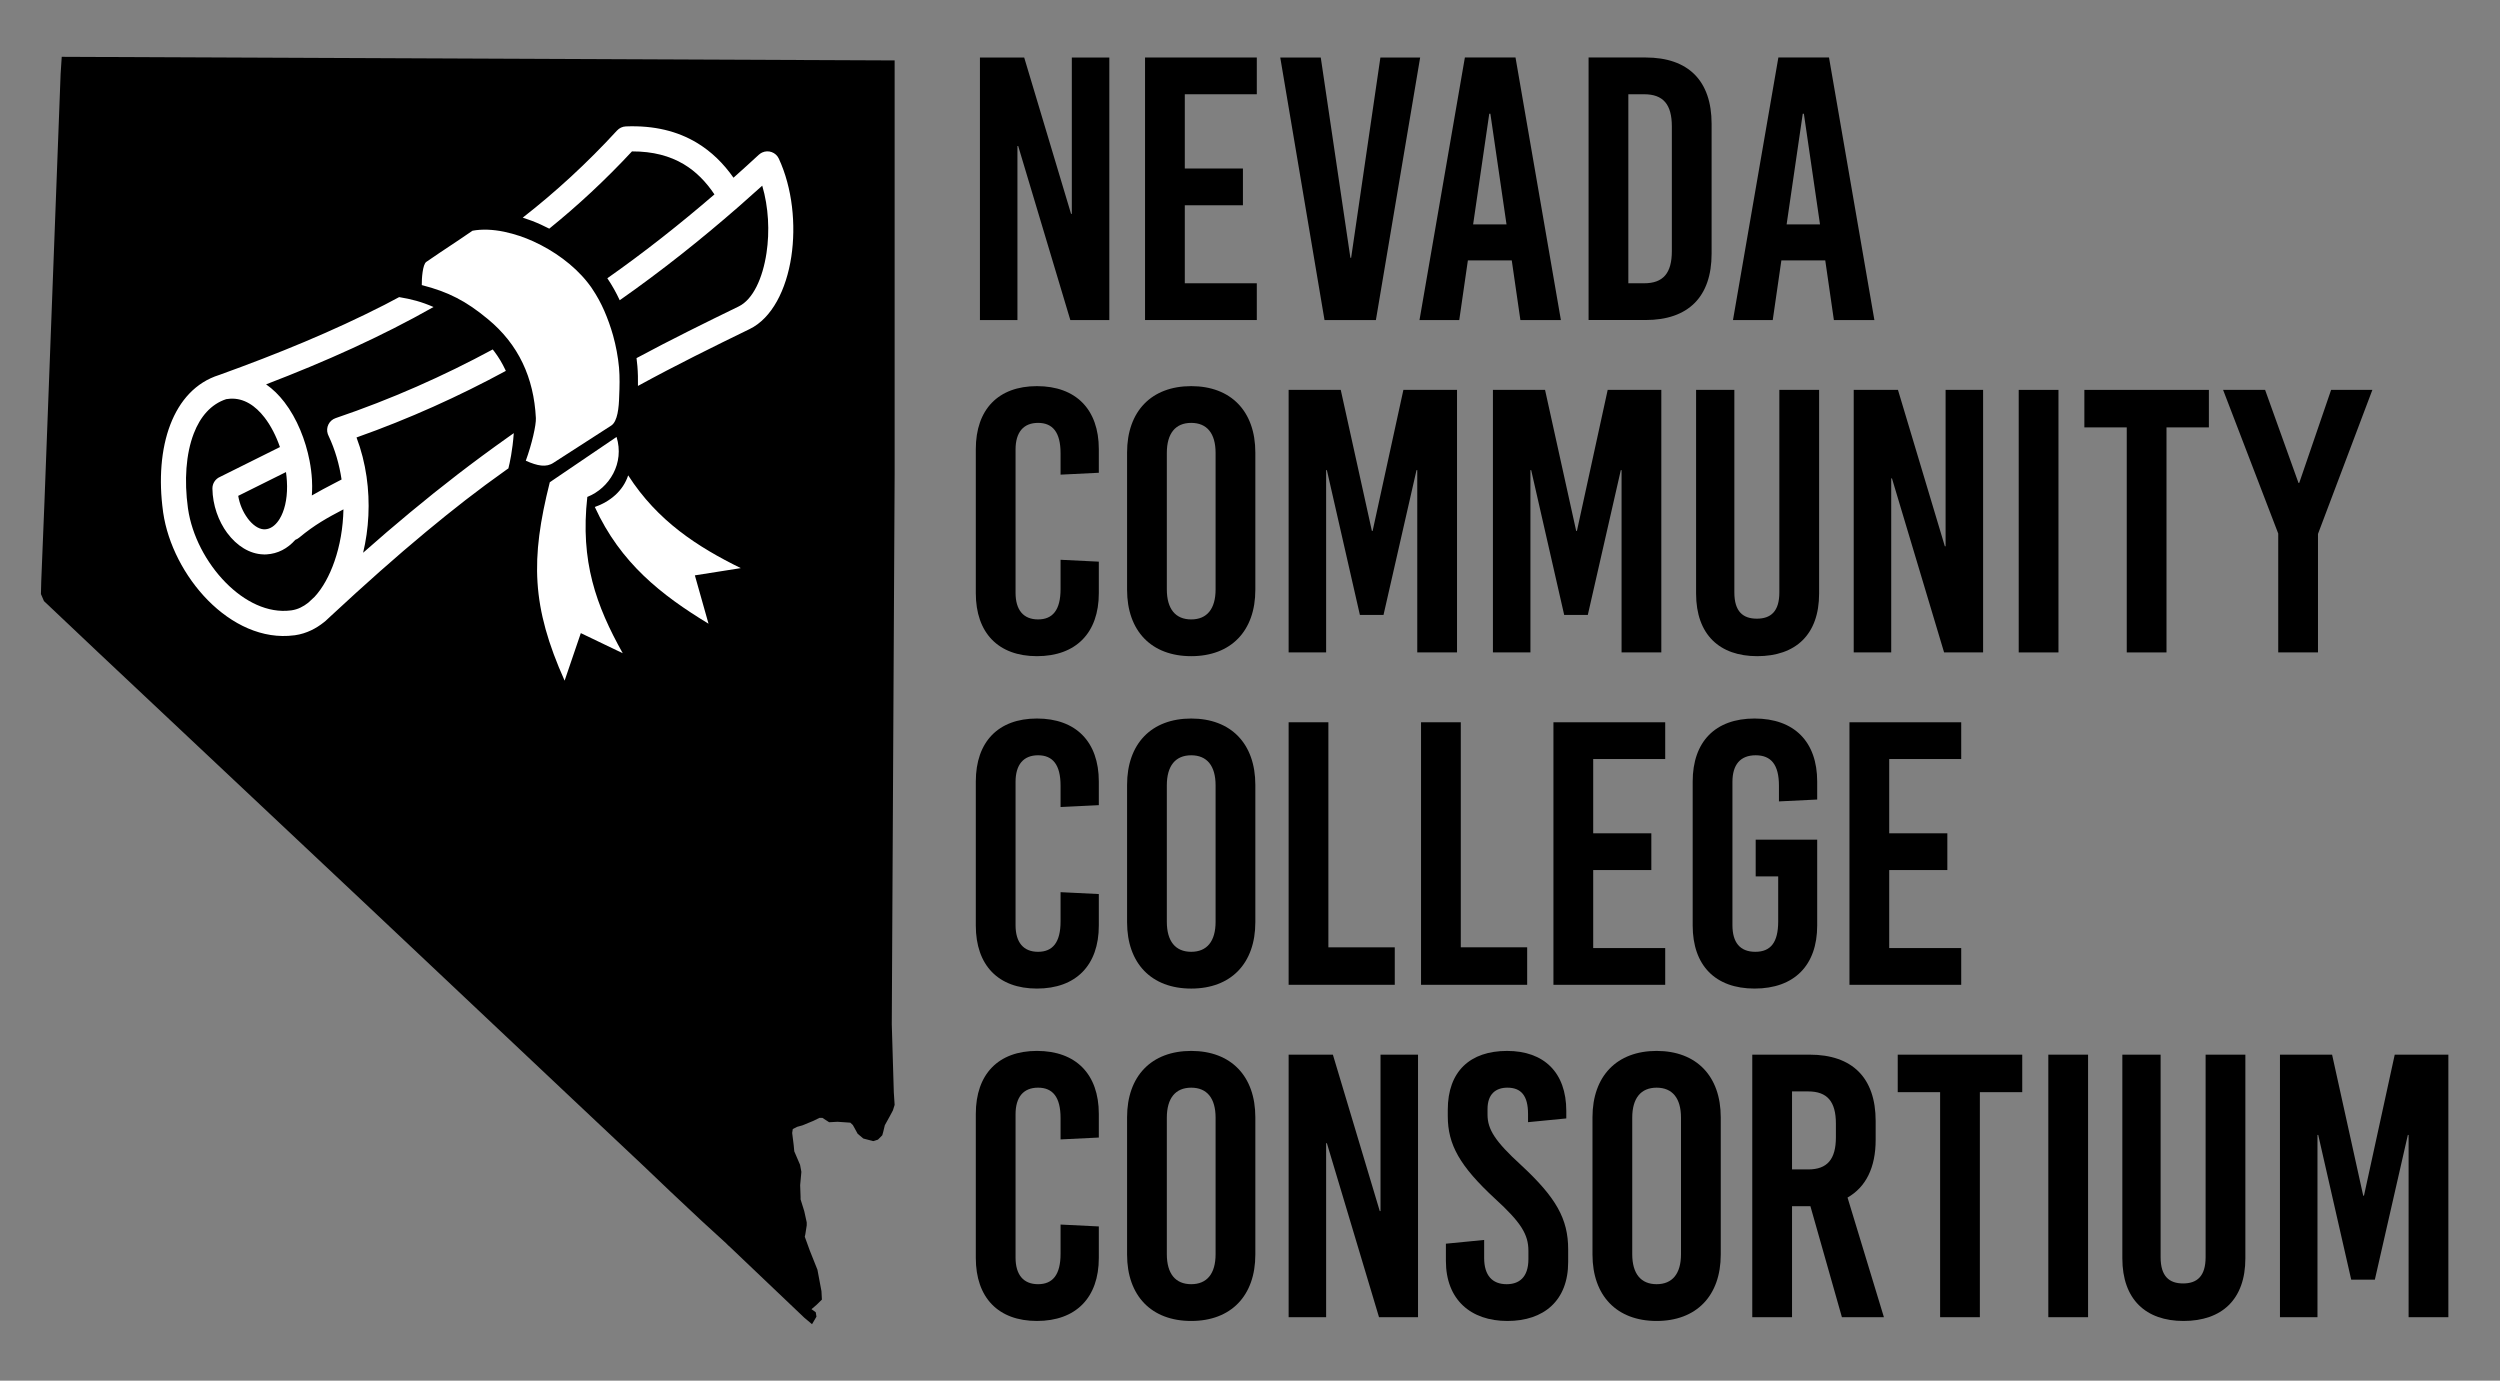 <?xml version="1.0" encoding="UTF-8" standalone="no"?>
<!-- Created with Inkscape (http://www.inkscape.org/) -->
<svg
   xmlns:dc="http://purl.org/dc/elements/1.1/"
   xmlns:cc="http://creativecommons.org/ns#"
   xmlns:rdf="http://www.w3.org/1999/02/22-rdf-syntax-ns#"
   xmlns:svg="http://www.w3.org/2000/svg"
   xmlns="http://www.w3.org/2000/svg"
   xmlns:inkscape="http://www.inkscape.org/namespaces/inkscape"
   version="1.1"
   width="366.666"
   height="202.5"
   id="svg2"
   xml:space="preserve"><rect width="100%" height="100%" fill="#808080" stroke="none"/><defs
     id="stuff"><clipPath
       id="clipPath36"><path
         d="m 0,162 293.333,0 0,-162 L 0,0 0,162 z"
         inkscape:connector-curvature="0"
         id="path38" class="text" /></clipPath></defs><g
     transform="matrix(1.25,0,0,-1.25,0,202.5)"
     id="g10"><g
       transform="translate(104.874,33.826)"
       id="g12"><path
         d="m 0,0 -0.239,7.99 0.335,64.486 0,40.153 0,8.455 -97.726,0.423 -0.132,-2.016 -1.896,-50.225 -0.375,-9.268 -0.038,-1.527 0.356,-0.825 6.272,-5.933 32.003,-30.106 23.672,-22.326 8.302,-7.814 3.274,-3.121 3.64,-3.418 2.861,-2.617 0.225,-0.231 0.257,-0.228 1.484,-1.416 7.229,-6.879 0.9,-0.756 0.52,0.885 -0.083,0.515 -0.501,0.363 0.592,0.506 0.63,0.618 -0.051,0.982 -0.472,2.521 -0.895,2.243 -0.592,1.632 0.064,0.278 0.166,1.056 -10e-4,0.348 -0.289,1.316 -0.432,1.385 0.002,0.281 -0.051,1.383 0.143,1.561 -0.153,0.826 -0.681,1.586 -0.068,0.734 -0.178,1.418 0.072,0.463 0.507,0.256 0.617,0.172 1.287,0.529 0.716,0.352 0.354,-0.002 0.786,-0.51 0.982,0.053 1.505,-0.104 0.297,-0.281 0.563,-1.023 0.664,-0.557 1.158,-0.303 0.556,0.172 0.508,0.514 0.11,0.392 0.19,0.791 0.563,1.014 0.385,0.723 0.202,0.646 L 0,0 z"
         inkscape:connector-curvature="0"
         id="state"
          /></g><g
       transform="translate(125.584,124.449)"
       id="g16"><path
         d="m 0,0 -6.117,20.419 -0.088,0 0,-20.419 -4.4,0 0,30.804 5.192,0 5.501,-18.35 0.088,0 0,18.35 4.401,0 L 4.577,0 0,0 z"
         inkscape:connector-curvature="0"
         id="path18" class="text"
          /></g><g
       transform="translate(139.016,150.941)"
       id="g20"><path
         d="m 0,0 0,-8.713 6.821,0 0,-4.313 -6.821,0 0,-9.153 8.449,0 0,-4.313 -13.114,0 0,30.804 13.114,0 L 8.449,0 0,0 z"
         inkscape:connector-curvature="0"
         id="path22" class="text"
          /></g><g
       transform="translate(155.409,124.449)"
       id="g24"><path
         d="m 0,0 -5.193,30.804 4.753,0 3.477,-23.499 0.088,0 3.432,23.499 4.665,0 L 6.029,0 0,0 z"
         inkscape:connector-curvature="0"
         id="path26" class="text"
          /></g><g
       transform="translate(172.847,135.671)"
       id="g28"><path
         d="m 0,0 3.917,0 -1.893,12.982 -0.131,0 L 0,0 z m 5.545,-11.222 -1.012,6.997 -5.149,0 -1.012,-6.997 -4.665,0 5.325,30.805 5.941,0 5.324,-30.805 -4.752,0 z"
         inkscape:connector-curvature="0"
         id="path30" class="text"
          /></g><g
       id="g32"><g
         clip-path="url(#clipPath36)"
         id="g34"><g
           transform="translate(191.058,128.762)"
           id="g40"><path
             d="m 0,0 1.849,0 c 2.244,0 3.256,1.188 3.256,3.785 l 0,14.61 c 0,2.596 -1.012,3.784 -3.256,3.784 L 0,22.179 0,0 z m 2.024,26.492 c 5.018,0 7.746,-2.728 7.746,-7.789 l 0,-15.226 c 0,-5.061 -2.728,-7.789 -7.746,-7.789 l -6.689,0 0,30.804 6.689,0 z"
             inkscape:connector-curvature="0"
             id="path42" class="text"
              /></g><g
           transform="translate(209.63,135.671)"
           id="g44"><path
             d="m 0,0 3.917,0 -1.893,12.982 -0.131,0 L 0,0 z m 5.545,-11.222 -1.012,6.997 -5.149,0 -1.012,-6.997 -4.665,0 5.325,30.805 5.941,0 5.325,-30.805 -4.753,0 z"
             inkscape:connector-curvature="0"
             id="path46" class="text"
              /></g><g
           transform="translate(128.928,109.301)"
           id="g48"><path
             d="m 0,0 0,-2.772 -4.489,-0.221 0,2.509 c 0,2.464 -0.924,3.565 -2.64,3.565 -1.716,0 -2.641,-1.101 -2.641,-3.125 l 0,-16.81 c 0,-2.025 0.925,-3.125 2.641,-3.125 1.716,0 2.64,1.1 2.64,3.564 l 0,3.433 4.489,-0.22 0,-3.696 c 0,-4.665 -2.685,-7.394 -7.261,-7.394 -4.533,0 -7.173,2.729 -7.173,7.394 l 0,16.898 c 0,4.665 2.64,7.393 7.173,7.393 C -2.685,7.393 0,4.665 0,0"
             inkscape:connector-curvature="0"
             id="path50" class="text"
              /></g><g
           transform="translate(136.908,108.861)"
           id="g52"><path
             d="m 0,0 0,-16.019 c 0,-2.288 1.012,-3.52 2.86,-3.52 1.848,0 2.861,1.232 2.861,3.52 L 5.721,0 C 5.721,2.288 4.708,3.521 2.86,3.521 1.012,3.521 0,2.288 0,0 m 10.385,0.044 0,-16.106 c 0,-4.841 -2.86,-7.79 -7.525,-7.79 -4.664,0 -7.525,2.949 -7.525,7.79 l 0,16.106 c 0,4.84 2.861,7.789 7.525,7.789 4.665,0 7.525,-2.949 7.525,-7.789"
             inkscape:connector-curvature="0"
             id="path54" class="text"
              /></g><g
           transform="translate(166.292,85.449)"
           id="g56"><path
             d="m 0,0 0,21.387 -0.088,0 -3.872,-16.986 -2.773,0 -3.872,16.986 -0.088,0 0,-21.387 -4.401,0 0,30.804 6.116,0 3.653,-16.546 0.088,0 3.609,16.546 6.293,0 L 4.665,0 0,0 z"
             inkscape:connector-curvature="0"
             id="path58" class="text"
              /></g><g
           transform="translate(190.263,85.449)"
           id="g60"><path
             d="m 0,0 0,21.387 -0.088,0 -3.872,-16.986 -2.773,0 -3.872,16.986 -0.088,0 0,-21.387 -4.401,0 0,30.804 6.116,0 3.653,-16.546 0.088,0 3.609,16.546 6.293,0 L 4.665,0 0,0 z"
             inkscape:connector-curvature="0"
             id="path62" class="text"
              /></g><g
           transform="translate(213.442,92.358)"
           id="g64"><path
             d="m 0,0 c 0,-4.841 -2.772,-7.349 -7.262,-7.349 -4.4,0 -7.173,2.508 -7.173,7.349 l 0,23.895 4.49,0 0,-23.763 c 0,-2.244 1.011,-3.081 2.639,-3.081 1.629,0 2.641,0.837 2.641,3.081 l 0,23.763 4.665,0 L 0,0 z"
             inkscape:connector-curvature="0"
             id="path66" class="text"
              /></g><g
           transform="translate(228.107,85.449)"
           id="g68"><path
             d="m 0,0 -6.117,20.419 -0.088,0 0,-20.419 -4.4,0 0,30.804 5.192,0 5.501,-18.35 0.088,0 0,18.35 4.4,0 L 4.576,0 0,0 z"
             inkscape:connector-curvature="0"
             id="path70" class="text"
              /></g><path
           d="m 236.862,116.253 4.664,0 0,-30.804 -4.664,0 0,30.804 z"
           inkscape:connector-curvature="0"
           id="path72" class="text"
            /><g
           transform="translate(254.202,111.853)"
           id="g74"><path
             d="m 0,0 0,-26.404 -4.664,0 0,26.404 -4.973,0 0,4.4 14.61,0 0,-4.4 L 0,0 z"
             inkscape:connector-curvature="0"
             id="path76" class="text"
              /></g><g
           transform="translate(271.977,85.449)"
           id="g78"><path
             d="m 0,0 -4.665,0 0,13.95 -6.469,16.854 4.929,0 3.917,-10.913 0.088,0 3.74,10.913 4.841,0 L 0,13.906 0,0 z"
             inkscape:connector-curvature="0"
             id="path80" class="text"
              /></g><g
           transform="translate(128.928,70.301)"
           id="g82"><path
             d="m 0,0 0,-2.773 -4.489,-0.219 0,2.508 c 0,2.464 -0.924,3.564 -2.64,3.564 -1.716,0 -2.641,-1.1 -2.641,-3.125 l 0,-16.81 c 0,-2.024 0.925,-3.124 2.641,-3.124 1.716,0 2.64,1.1 2.64,3.565 l 0,3.432 4.489,-0.221 0,-3.695 c 0,-4.666 -2.685,-7.395 -7.261,-7.395 -4.533,0 -7.173,2.729 -7.173,7.395 l 0,16.898 c 0,4.664 2.64,7.393 7.173,7.393 C -2.685,7.393 0,4.664 0,0"
             inkscape:connector-curvature="0"
             id="path84" class="text"
              /></g><g
           transform="translate(136.908,69.859)"
           id="g86"><path
             d="m 0,0 0,-16.018 c 0,-2.289 1.012,-3.519 2.86,-3.519 1.848,0 2.861,1.23 2.861,3.519 L 5.721,0 C 5.721,2.289 4.708,3.521 2.86,3.521 1.012,3.521 0,2.289 0,0 m 10.385,0.045 0,-16.107 c 0,-4.84 -2.86,-7.79 -7.525,-7.79 -4.664,0 -7.525,2.95 -7.525,7.79 l 0,16.107 c 0,4.84 2.861,7.789 7.525,7.789 4.665,0 7.525,-2.949 7.525,-7.789"
             inkscape:connector-curvature="0"
             id="path88" class="text"
              /></g><g
           transform="translate(163.652,50.85)"
           id="g90"><path
             d="m 0,0 0,-4.4 -12.454,0 0,30.804 4.665,0 L -7.789,0 0,0 z"
             inkscape:connector-curvature="0"
             id="path92" class="text"
              /></g><g
           transform="translate(179.188,50.85)"
           id="g94"><path
             d="m 0,0 0,-4.4 -12.454,0 0,30.804 4.665,0 L -7.789,0 0,0 z"
             inkscape:connector-curvature="0"
             id="path96" class="text"
              /></g><g
           transform="translate(186.935,72.941)"
           id="g98"><path
             d="m 0,0 0,-8.715 6.821,0 0,-4.312 -6.821,0 0,-9.153 8.449,0 0,-4.312 -13.114,0 0,30.804 13.114,0 L 8.449,0 0,0 z"
             inkscape:connector-curvature="0"
             id="path100" class="text"
              /></g><g
           transform="translate(213.217,70.301)"
           id="g102"><path
             d="m 0,0 0,-2.113 -4.488,-0.219 0,1.848 c 0,2.464 -0.925,3.564 -2.729,3.564 -1.804,0 -2.728,-1.1 -2.728,-3.125 l 0,-16.81 c 0,-2.024 0.88,-3.124 2.684,-3.124 1.804,0 2.685,1.1 2.685,3.565 l 0,5.279 -2.641,0 0,4.313 7.217,0 0,-10.076 c 0,-4.666 -2.685,-7.395 -7.349,-7.395 -4.621,0 -7.261,2.729 -7.261,7.395 l 0,16.898 c 0,4.664 2.64,7.393 7.261,7.393 C -2.685,7.393 0,4.664 0,0"
             inkscape:connector-curvature="0"
             id="path104" class="text"
              /></g><g
           transform="translate(221.667,72.941)"
           id="g106"><path
             d="m 0,0 0,-8.715 6.821,0 0,-4.312 -6.821,0 0,-9.153 8.449,0 0,-4.312 -13.113,0 0,30.804 13.113,0 L 8.449,0 0,0 z"
             inkscape:connector-curvature="0"
             id="path108" class="text"
              /></g><g
           transform="translate(128.928,31.301)"
           id="g110"><path
             d="m 0,0 0,-2.773 -4.489,-0.219 0,2.508 c 0,2.464 -0.924,3.564 -2.64,3.564 -1.716,0 -2.641,-1.1 -2.641,-3.125 l 0,-16.81 c 0,-2.024 0.925,-3.124 2.641,-3.124 1.716,0 2.64,1.1 2.64,3.565 l 0,3.432 4.489,-0.221 0,-3.695 c 0,-4.666 -2.685,-7.395 -7.261,-7.395 -4.533,0 -7.173,2.729 -7.173,7.395 l 0,16.898 c 0,4.664 2.64,7.393 7.173,7.393 C -2.685,7.393 0,4.664 0,0"
             inkscape:connector-curvature="0"
             id="path112" class="text"
              /></g><g
           transform="translate(136.908,30.859)"
           id="g114"><path
             d="m 0,0 0,-16.018 c 0,-2.289 1.012,-3.519 2.86,-3.519 1.848,0 2.861,1.23 2.861,3.519 L 5.721,0 C 5.721,2.289 4.708,3.521 2.86,3.521 1.012,3.521 0,2.289 0,0 m 10.385,0.045 0,-16.107 c 0,-4.84 -2.86,-7.79 -7.525,-7.79 -4.664,0 -7.525,2.95 -7.525,7.79 l 0,16.107 c 0,4.84 2.861,7.789 7.525,7.789 4.665,0 7.525,-2.949 7.525,-7.789"
             inkscape:connector-curvature="0"
             id="path116" class="text"
              /></g><g
           transform="translate(161.804,7.449)"
           id="g118"><path
             d="m 0,0 -6.117,20.418 -0.088,0 0,-20.418 -4.4,0 0,30.805 5.192,0 5.501,-18.352 0.088,0 0,18.352 4.401,0 L 4.577,0 0,0 z"
             inkscape:connector-curvature="0"
             id="path120" class="text"
              /></g><g
           transform="translate(183.778,31.652)"
           id="g122"><path
             d="m 0,0 0,-0.881 -4.489,-0.439 0,0.968 c 0,2.112 -0.792,3.081 -2.42,3.081 -1.364,0 -2.333,-0.749 -2.333,-2.508 l 0,-0.66 c 0,-1.717 0.881,-3.125 3.917,-5.899 4.137,-3.828 5.545,-6.336 5.545,-9.9 l 0,-1.496 c 0,-4.534 -2.861,-6.911 -7.129,-6.911 -4.313,0 -7.217,2.51 -7.217,7.041 l 0,2.026 4.488,0.439 0,-2.111 c 0,-2.068 0.969,-3.08 2.641,-3.08 1.408,0 2.552,0.748 2.552,2.947 l 0,0.969 c 0,1.935 -0.88,3.344 -3.916,6.117 -4.137,3.828 -5.545,6.336 -5.545,9.682 l 0,0.748 c 0,4.531 2.64,6.908 6.953,6.908 C -2.641,7.041 0,4.533 0,0"
             inkscape:connector-curvature="0"
             id="path124" class="text"
              /></g><g
           transform="translate(191.516,30.859)"
           id="g126"><path
             d="m 0,0 0,-16.018 c 0,-2.289 1.012,-3.519 2.86,-3.519 1.848,0 2.861,1.23 2.861,3.519 L 5.721,0 C 5.721,2.289 4.708,3.521 2.86,3.521 1.012,3.521 0,2.289 0,0 m 10.385,0.045 0,-16.107 c 0,-4.84 -2.86,-7.79 -7.525,-7.79 -4.664,0 -7.525,2.95 -7.525,7.79 l 0,16.107 c 0,4.84 2.861,7.789 7.525,7.789 4.665,0 7.525,-2.949 7.525,-7.789"
             inkscape:connector-curvature="0"
             id="path128" class="text"
              /></g><g
           transform="translate(210.264,24.787)"
           id="g130"><path
             d="m 0,0 1.892,0 c 2.244,0 3.256,1.187 3.256,3.785 l 0,1.584 c 0,2.596 -1.012,3.785 -3.256,3.785 L 0,9.154 0,0 z m 2.156,-4.312 -2.156,0 0,-13.026 -4.665,0 0,30.805 6.732,0 c 5.018,0 7.746,-2.729 7.746,-7.789 l 0,-2.201 c 0,-3.256 -1.144,-5.545 -3.3,-6.778 l 4.268,-14.037 -4.928,0 -3.697,13.026 z"
             inkscape:connector-curvature="0"
             id="path132" class="text"
              /></g><g
           transform="translate(232.303,33.853)"
           id="g134"><path
             d="m 0,0 0,-26.404 -4.664,0 0,26.404 -4.973,0 0,4.4 14.61,0 0,-4.4 L 0,0 z"
             inkscape:connector-curvature="0"
             id="path136" class="text"
              /></g><path
           d="m 240.336,38.254 4.664,0 0,-30.805 -4.664,0 0,30.805 z"
           inkscape:connector-curvature="0"
           id="path138" class="text"
            /><g
           transform="translate(263.456,14.357)"
           id="g140"><path
             d="m 0,0 c 0,-4.84 -2.772,-7.35 -7.262,-7.35 -4.4,0 -7.173,2.51 -7.173,7.35 l 0,23.896 4.49,0 0,-23.763 c 0,-2.244 1.011,-3.08 2.639,-3.08 1.629,0 2.641,0.836 2.641,3.08 l 0,23.763 4.665,0 L 0,0 z"
             inkscape:connector-curvature="0"
             id="path142" class="text"
              /></g><g
           transform="translate(282.609,7.449)"
           id="g144"><path
             d="m 0,0 0,21.387 -0.088,0 -3.873,-16.987 -2.772,0 -3.872,16.987 -0.088,0 0,-21.387 -4.401,0 0,30.805 6.116,0 3.653,-16.547 0.089,0 3.608,16.547 6.293,0 L 4.665,0 0,0 z"
             inkscape:connector-curvature="0"
             id="path146" class="text"
              /></g><g
           transform="translate(64.51,105.418)"
           id="g148" class="logo-paper" fill="#ffffff"><path
             d="m 0,0 c -2.271,-9.02 -2.152,-14.589 1.738,-23.282 l 1.902,5.579 4.918,-2.36 c -3.124,5.58 -5,10.777 -4.156,18.34 2.614,1.035 4.379,3.977 3.43,7.038 L 0,0 z M 7.424,17.221 C 7.76,16.014 8.002,14.741 8.123,13.444 8.217,12.337 8.191,11.215 8.14,10.071 8.108,8.796 7.96,7.133 7.208,6.648 L 0.459,2.299 C -0.407,1.704 -1.439,1.91 -2.817,2.522 c 0.714,1.95 1.224,4.198 1.183,5.01 -0.236,4.715 -2.027,8.644 -5.645,11.618 -2.527,2.097 -4.603,3.18 -7.742,3.982 -0.014,0.776 0.105,2.423 0.524,2.717 2.614,1.796 2.813,1.865 5.427,3.661 1.111,0.206 2.381,0.154 3.706,-0.118 1.289,-0.274 2.416,-0.67 3.416,-1.124 2.417,-1.098 4.734,-2.766 6.333,-4.766 l 0.079,-0.101 0.078,-0.1 0.078,-0.102 C 4.645,23.166 4.67,23.132 4.695,23.098 L 4.7,23.092 4.705,23.085 4.709,23.08 l 0.003,-0.006 0.001,0 0.004,-0.007 0.004,-0.005 0.005,-0.007 0.004,-0.006 0.004,-0.006 0,0 0.005,-0.006 0.005,-0.005 0.004,-0.007 0.004,-0.006 0.005,-0.006 0.004,-0.006 0.004,-0.006 0.005,-0.006 0.004,-0.006 0.004,-0.006 0.004,-0.006 0.005,-0.007 0.005,-0.006 0.004,-0.006 0,0 0.004,-0.005 0.005,-0.007 0.005,-0.007 0.004,-0.006 0.004,-0.006 0.004,-0.006 0.004,-0.006 0.005,-0.006 0,-10e-4 0.004,-0.006 0.005,-0.006 0.004,-0.006 0.004,-0.006 0,0 0.005,-0.006 0.008,-0.013 0.005,-0.006 0.005,-0.005 0.004,-0.007 0.004,-0.007 0.004,-0.006 0.004,-0.006 0.005,-0.006 0,-10e-4 L 4.896,22.815 4.9,22.809 4.905,22.803 4.909,22.796 4.913,22.79 4.917,22.783 4.922,22.777 4.927,22.771 4.931,22.765 4.935,22.759 4.939,22.752 4.944,22.746 4.948,22.739 4.952,22.733 4.957,22.727 4.961,22.721 4.966,22.714 4.97,22.708 4.974,22.701 C 5.532,21.874 6.002,21.008 6.396,20.106 6.785,19.207 7.138,18.238 7.424,17.221 M 9.196,0.807 c 3.451,-5.376 8.166,-8.406 13.213,-10.885 l -5.388,-0.849 1.602,-5.673 c -5.534,3.364 -10.326,7.11 -13.341,13.696 1.796,0.622 3.325,1.895 3.914,3.711"
             inkscape:connector-curvature="0"
             id="ribbon" class="logo-paper" fill="#ffffff"
             /></g><g
           transform="translate(40.298,102.236)"
           id="g152" fill="#ffffff"><path
             d="M 0,0 C -1.912,-1 -3.362,-1.799 -5.186,-3.31 -5.33,-3.429 -5.487,-3.519 -5.651,-3.579 -6.56,-4.61 -7.718,-5.208 -9.013,-5.283 l -0.062,-0.002 c -0.092,-0.005 -0.156,-0.008 -0.178,-0.008 -0.047,0 -0.095,0.002 -0.141,0.007 -1.622,0.046 -3.136,1.022 -4.232,2.5 l -0.003,-0.003 c -1.033,1.395 -1.72,3.282 -1.746,5.225 -0.008,0.614 0.362,1.147 0.895,1.374 l 7.028,3.5 c -0.44,1.269 -1.048,2.483 -1.811,3.472 -1.06,1.375 -2.421,2.293 -4.021,2.201 -0.156,-0.008 -0.314,-0.025 -0.474,-0.053 -1.793,-0.587 -3.048,-2.062 -3.805,-4.032 -0.926,-2.408 -1.128,-5.518 -0.689,-8.724 l 0.009,-0.059 0.01,-0.068 c 0.451,-3.103 2.12,-6.311 4.419,-8.643 2.193,-2.224 4.934,-3.618 7.656,-3.261 l 0.05,0.008 0.04,0.005 c 0.353,0.052 0.698,0.159 1.027,0.317 0.311,0.148 0.612,0.338 0.903,0.567 l 0.015,0.014 0.737,0.685 c 0.945,1.023 1.745,2.468 2.334,4.168 C -0.417,-4.268 -0.043,-2.175 0,0 m -7.603,-1.296 c 0.033,0.057 0.069,0.114 0.109,0.168 0.557,0.91 0.89,2.225 0.878,3.85 -0.001,0.169 -0.008,0.368 -0.021,0.596 -0.02,0.341 -0.055,0.695 -0.106,1.057 l -5.605,-2.79 c 0.162,-0.977 0.558,-1.894 1.092,-2.614 l -0.003,-0.003 0.003,-0.004 c 0.566,-0.764 1.255,-1.272 1.911,-1.307 l 0.088,0.003 0.067,-0.001 0.008,0 c 0.589,0.033 1.141,0.405 1.579,1.045 M 19.053,16.246 C 13.554,13.267 7.73,10.63 1.533,8.435 2.1,6.942 2.485,5.396 2.71,3.847 3.156,0.774 2.972,-2.334 2.307,-5.092 c 1.865,1.649 3.678,3.207 5.499,4.716 3.819,3.165 7.247,5.819 11.561,8.882 0.206,0.146 0.412,0.291 0.618,0.436 C 19.839,6.891 19.51,5.429 19.352,4.801 19.257,4.739 19.195,4.698 19.178,4.687 15.634,2.173 12.842,-0.024 9.686,-2.64 6.145,-5.576 2.568,-8.756 -1.483,-12.518 c -0.192,-0.195 -0.39,-0.379 -0.591,-0.551 l -0.035,-0.032 c -0.054,-0.05 -0.11,-0.095 -0.169,-0.136 -0.476,-0.382 -0.977,-0.702 -1.501,-0.951 -0.601,-0.287 -1.227,-0.483 -1.872,-0.576 l -0.04,-0.007 -0.088,-0.009 c -3.723,-0.488 -7.33,1.277 -10.128,4.115 -2.726,2.766 -4.708,6.586 -5.247,10.295 l -0.009,0.067 -0.009,0.081 c -0.503,3.672 -0.248,7.291 0.86,10.17 1.084,2.819 2.964,4.948 5.724,5.818 l 0.018,0.005 c 6.866,2.475 13.32,5.125 19.397,8.23 0.109,0.055 0.859,0.453 1.708,0.903 1.468,-0.245 2.582,-0.531 4.034,-1.162 -6.161,-3.488 -12.696,-6.409 -19.646,-9.075 0.8,-0.554 1.516,-1.266 2.147,-2.084 1.489,-1.931 2.491,-4.479 2.955,-6.882 C -3.831,4.95 -3.736,4.204 -3.695,3.487 -3.682,3.26 -3.674,3.01 -3.672,2.739 -3.67,2.358 -3.683,1.987 -3.71,1.628 c 0.85,0.498 1.721,0.952 2.715,1.47 l 0.774,0.404 C -0.482,5.26 -0.979,7 -1.745,8.622 -1.78,8.69 -1.811,8.76 -1.836,8.835 c -0.262,0.77 0.149,1.608 0.92,1.87 6.549,2.223 12.671,4.947 18.431,8.058 0.067,-0.082 0.131,-0.164 0.194,-0.247 0.503,-0.665 0.93,-1.385 1.285,-2.141 l 0.059,-0.129 z m 27.426,19.367 c -0.041,-0.04 -0.084,-0.079 -0.13,-0.115 -4.403,-3.842 -9.03,-7.526 -13.933,-10.962 -0.411,0.888 -0.89,1.743 -1.438,2.555 l -0.016,0.024 c 4.396,3.093 8.574,6.398 12.568,9.84 -0.985,1.472 -2.162,2.682 -3.595,3.539 -1.623,0.97 -3.615,1.514 -6.082,1.506 -3.116,-3.351 -6.346,-6.35 -9.704,-9.064 -0.33,0.17 -0.66,0.331 -0.992,0.481 -0.692,0.315 -1.398,0.585 -2.12,0.812 3.852,3.006 7.536,6.38 11.067,10.227 l 0.002,-0.002 c 0.257,0.281 0.622,0.463 1.032,0.479 3.354,0.129 6.072,-0.574 8.305,-1.909 1.733,-1.037 3.148,-2.437 4.322,-4.111 1.006,0.894 1.998,1.795 2.982,2.706 l 10e-4,-0.003 c 0.11,0.101 0.237,0.188 0.379,0.255 0.737,0.341 1.613,0.02 1.954,-0.717 1.605,-3.457 2.03,-7.782 1.468,-11.507 -0.588,-3.891 -2.281,-7.223 -4.886,-8.49 -4.241,-2.066 -8.618,-4.218 -13.044,-6.64 l -0.064,-0.036 c 0.012,0.777 0,1.552 -0.067,2.329 -0.026,0.312 -0.06,0.624 -0.101,0.937 4.05,2.178 8.076,4.157 11.99,6.063 1.672,0.814 2.811,3.29 3.261,6.271 0.383,2.535 0.243,5.375 -0.501,7.898 -0.877,-0.793 -1.763,-1.583 -2.658,-2.366"
             inkscape:connector-curvature="0"
             id="paper"
              /></g></g></g></g></svg>
